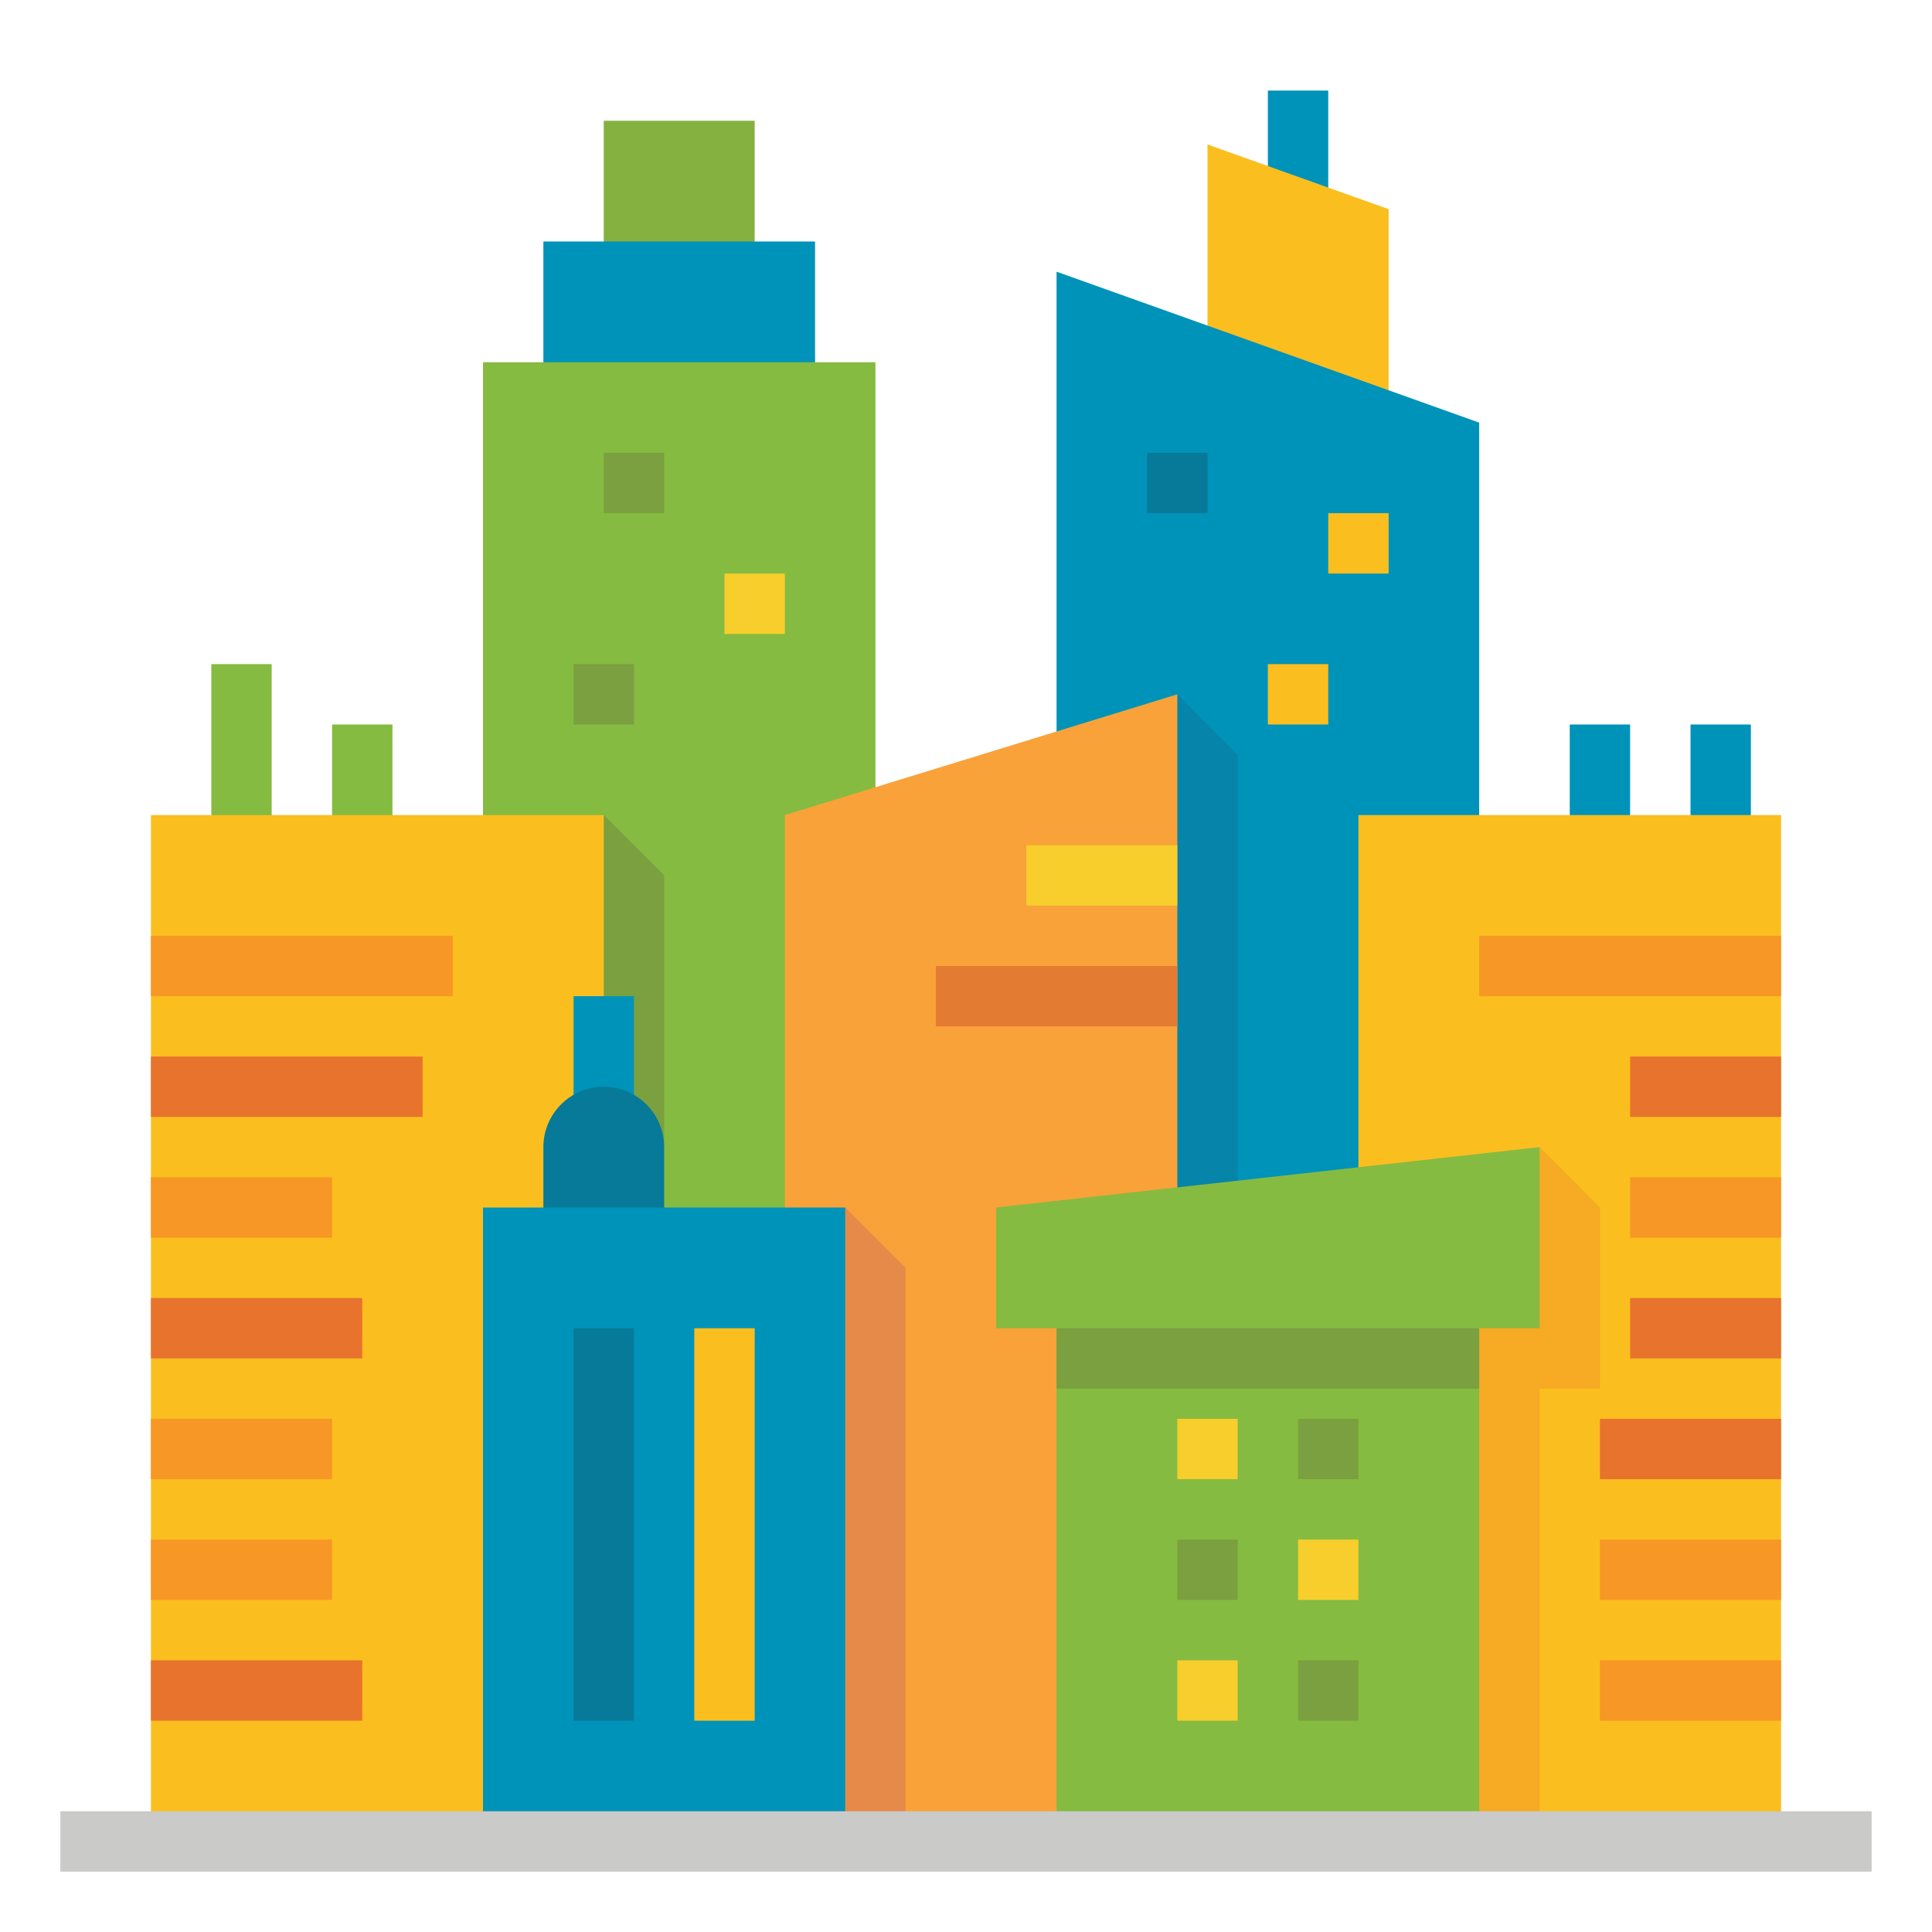 <svg height="512" viewBox="0 0 512 512" width="512" xmlns="http://www.w3.org/2000/svg"><g id="Flat"><g fill="#0093b9"><path d="m448 192h16v48h-16z"/><path d="m416 192h16v48h-16z"/><path d="m336 24h16v32h-16z"/></g><path d="m320 112v-73.714l48 17.143v72.571z" fill="#fbbe1f"/><path d="m280 488v-416l112 40v376z" fill="#0093b9"/><path d="m304 120h16v16h-16z" fill="#067a98"/><path d="m352 136h16v16h-16z" fill="#fbbe1f"/><path d="m336 176h16v16h-16z" fill="#fbbe1f"/><path d="m328 488h-16v-304l16 16z" fill="#0784a9"/><path d="m56 176h16v48h-16z" fill="#85bb40"/><path d="m88 192h16v32h-16z" fill="#85bb40"/><path d="m160 32h40v48h-40z" fill="#85b140"/><path d="m144 64h72v56h-72z" fill="#0093b9"/><path d="m128 96h104v264h-104z" fill="#85bb40"/><path d="m160 120h16v16h-16z" fill="#7ba03f"/><path d="m152 176h16v16h-16z" fill="#7ba03f"/><path d="m192 152h16v16h-16z" fill="#f7ce2c"/><path d="m176 328h-16v-112l16 16z" fill="#7ba03f"/><path d="m312 488v-304l-104 32v272z" fill="#f9a239"/><path d="m360 216h112v272h-112z" fill="#fbbe1f"/><path d="m40 216h120v272h-120z" fill="#fbbe1f"/><path d="m40 248h80v16h-80z" fill="#f79726"/><path d="m40 280h72v16h-72z" fill="#e8732d"/><path d="m40 312h48v16h-48z" fill="#f79726"/><path d="m40 344h56v16h-56z" fill="#e8732d"/><path d="m40 376h48v16h-48z" fill="#f79726"/><path d="m40 408h48v16h-48z" fill="#f79726"/><path d="m40 440h56v16h-56z" fill="#e8732d"/><path d="m272 224h40v16h-40z" fill="#f7ce2c"/><path d="m248 256h64v16h-64z" fill="#e47b33"/><path d="m392 248h80v16h-80z" fill="#f79726"/><path d="m432 312h40v16h-40z" fill="#f79726"/><path d="m432 344h40v16h-40z" fill="#e8732d"/><path d="m424 376h48v16h-48z" fill="#e8732d"/><path d="m424 408h48v16h-48z" fill="#f79726"/><path d="m424 440h48v16h-48z" fill="#f79726"/><path d="m432 280h40v16h-40z" fill="#e8732d"/><path d="m224 488h16v-152l-16-16z" fill="#e68a49"/><path d="m152 264h16v40h-16z" fill="#0093b9"/><path d="m176 336v-32a16 16 0 0 0 -16-16 16 16 0 0 0 -16 16v32z" fill="#067a98"/><path d="m128 488v-168h96v166.965" fill="#0093b9"/><path d="m152 352h16v104h-16z" fill="#067a98"/><path d="m184 352h16v104h-16z" fill="#fbbe1f"/><path d="m392 320 16-16 16 16v48h-16v120h-16z" fill="#f7aa23"/><path d="m280 352h112v136h-112z" fill="#85bb40"/><path d="m312 376h16v16h-16z" fill="#f7ce2c"/><path d="m344 376h16v16h-16z" fill="#7ba03f"/><path d="m312 408h16v16h-16z" fill="#7ba03f"/><path d="m344 408h16v16h-16z" fill="#f7ce2c"/><path d="m312 440h16v16h-16z" fill="#f7ce2c"/><path d="m344 440h16v16h-16z" fill="#7ba03f"/><path d="m280 344h112v24h-112z" fill="#7ba03f"/><path d="m264 320 144-16v48h-144z" fill="#85bb40"/><path d="m16 480h480v16h-480z" fill="#cacac9"/></g></svg>